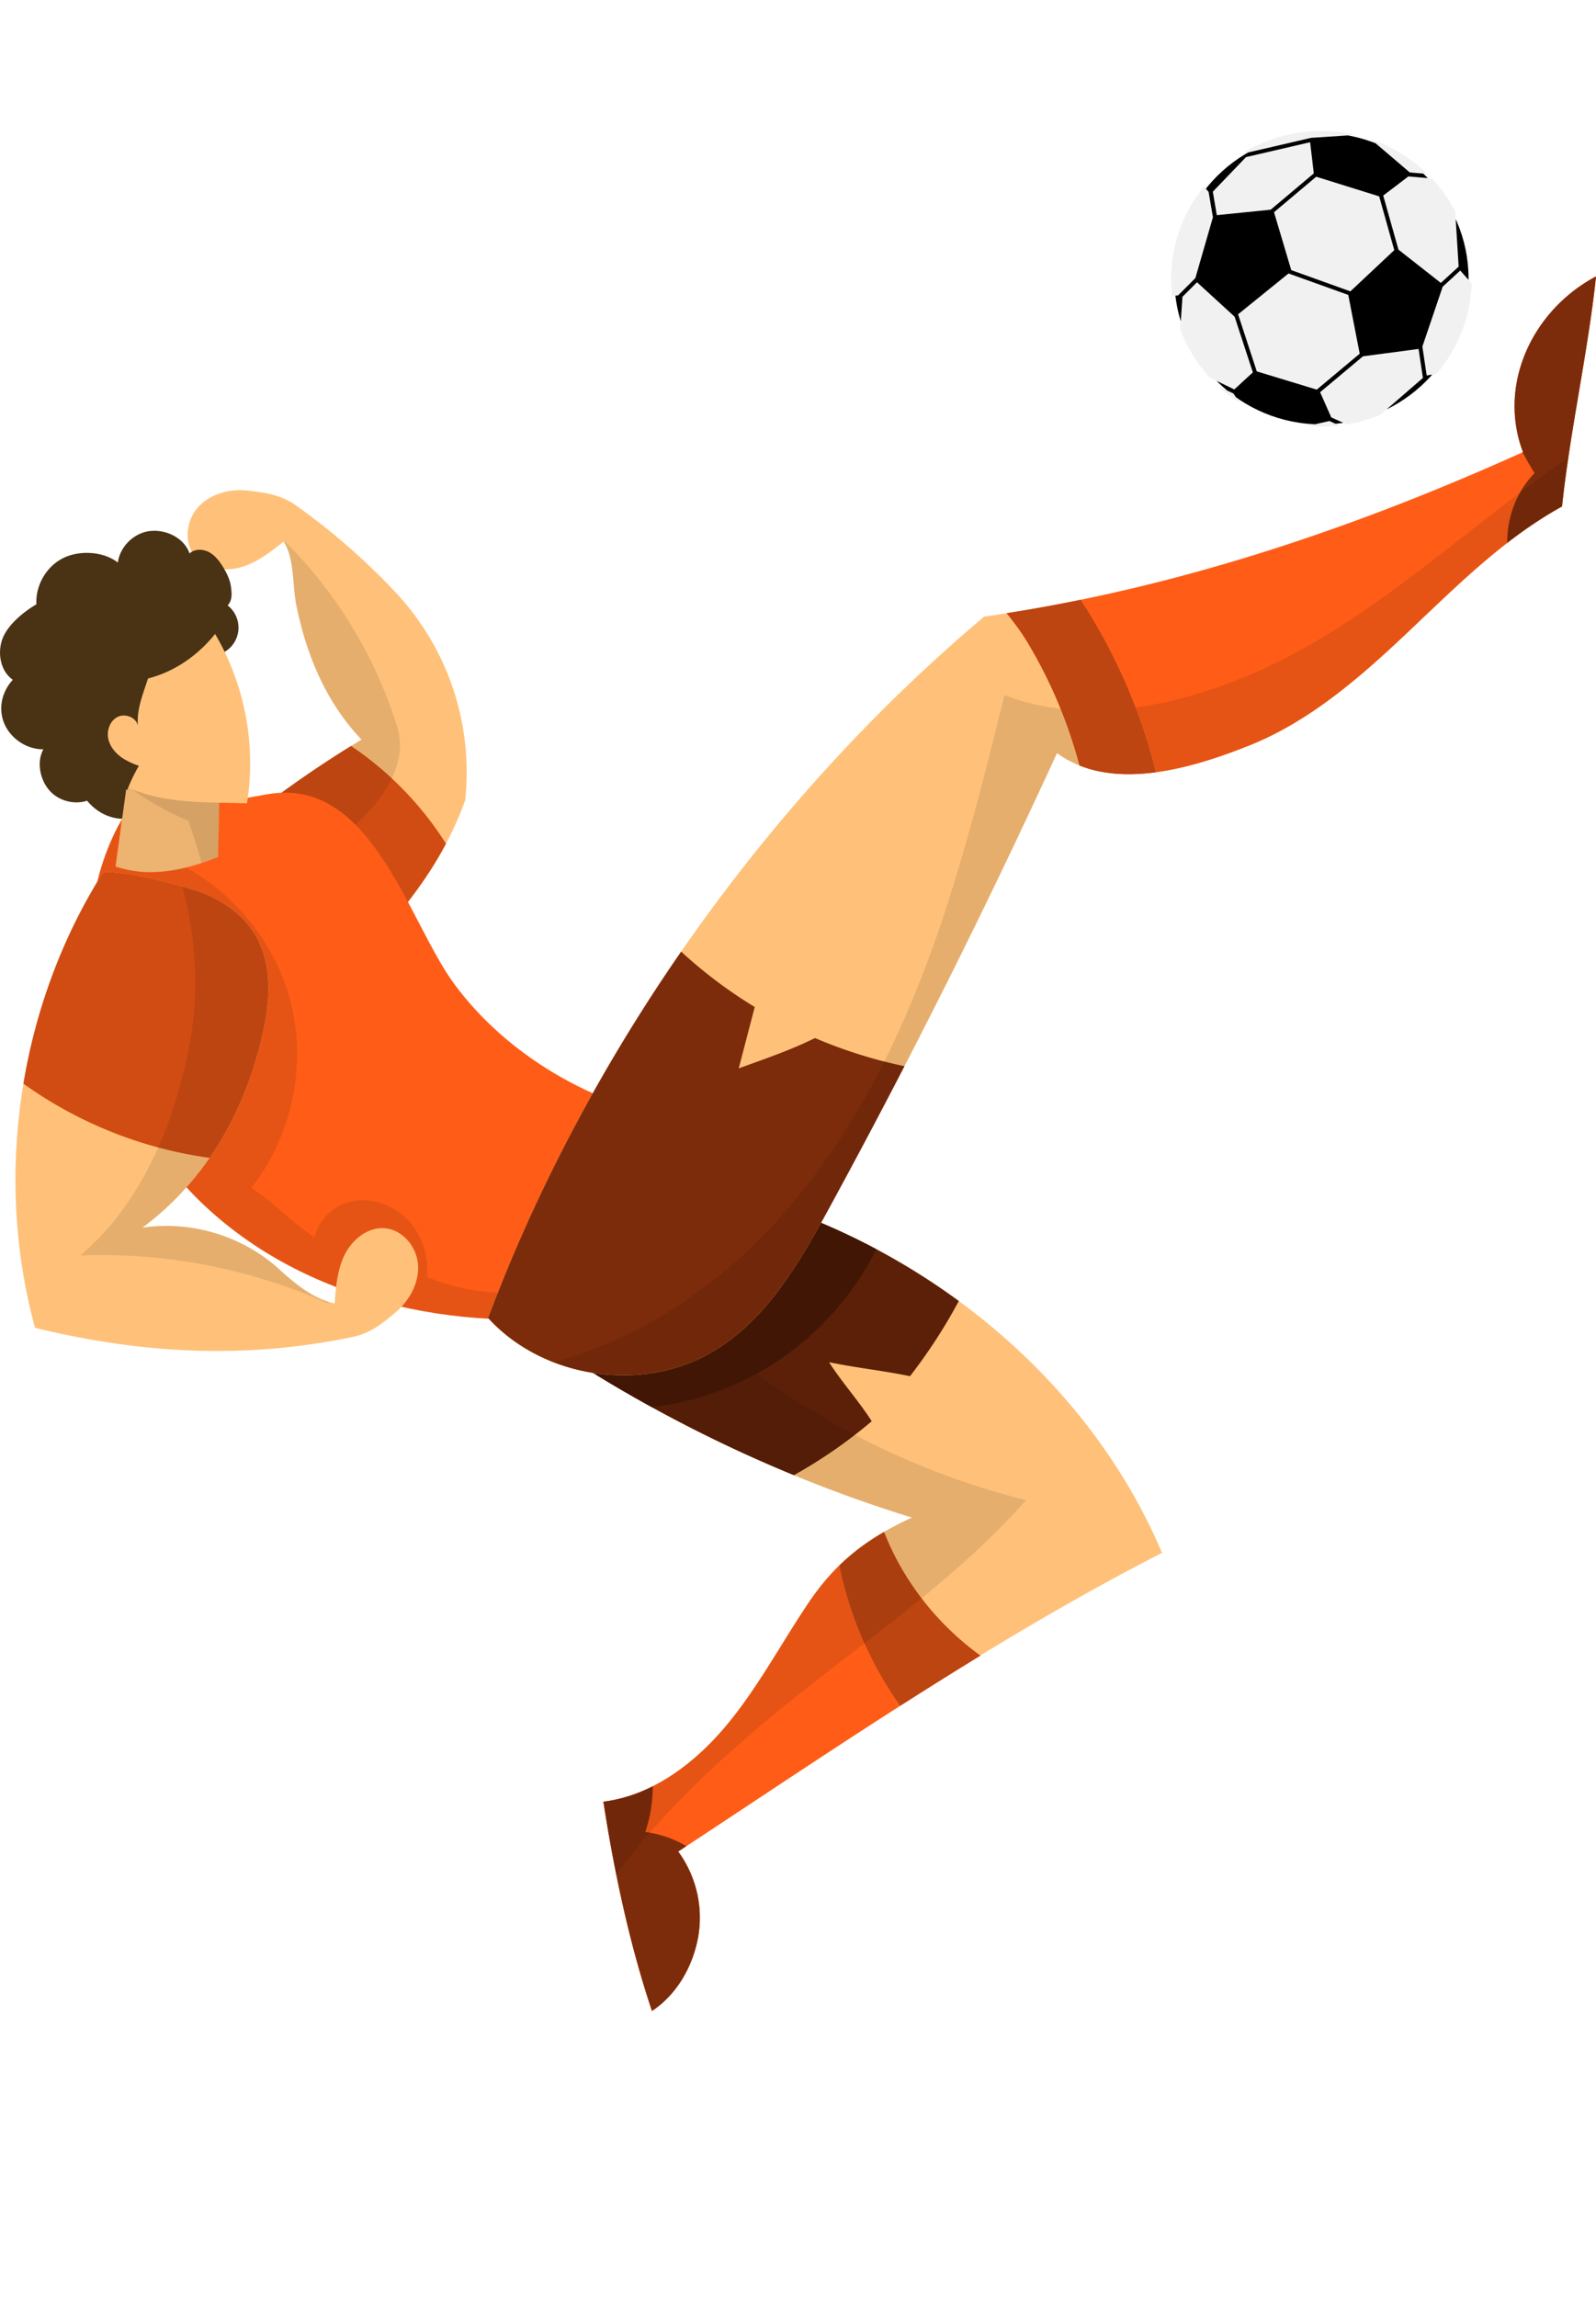 <svg id="Layer_1" data-name="Layer 1" xmlns="http://www.w3.org/2000/svg" xmlns:xlink="http://www.w3.org/1999/xlink" viewBox="0 -150 1955.09 2812.67">
  <defs>
    <clipPath id="clip-path" transform="translate(-430.21 -102.67)">
      <ellipse cx="2049.01" cy="294.04" rx="180.18" ry="178.41" fill="none"/>
    </clipPath>
  </defs>
  <style>
    #perna {
      transform-origin: 620px 1450px;
      animation: mov-perna 5s ease-in-out infinite alternate;
    }

    #Bola {
      animation: mov-bola 5s ease-in-out infinite alternate;
    }


    @keyframes mov-perna {
      to {
        transform: rotate(15deg);
      }
    }

    @keyframes mov-bola {
      to {
        transform: translate(0, -100px);
      }
    }

  </style>
  <g>
    <path d="M1000.17,932.12l0-.29a322,322,0,0,0-85.13-253.46,809.08,809.08,0,0,0-122-106.56c-18-12.81-36.9-15.85-58.85-18.31S688.5,557,673.46,573.16s-18.56,43.41-4.64,60.56c12.93,15.94,36.75,19.36,56.48,13.66s36.34-18.77,52.41-31.54c13.54,21.6,10.41,52.94,15.47,77.93,15.52,76.74,45.51,128.53,79.88,164.68A1308,1308,0,0,0,644.16,1033c65,25.55,102.13,104.33,129,168.81,96.29-67,187.3-158.48,226.44-268l.42-.51.09-.9c0-.06.05-.13.07-.2Z" transform="translate(-430.21 -102.67)" fill="#ffc179"/>
    <path d="M697.64,754.39A34.52,34.52,0,0,0,709.1,694.1c5.83-6.5,5.17-14.34,4-23s-5.14-16.67-9.71-24.11c-4.43-7.2-9.77-14.23-17.24-18.19s-17.52-4.1-23.72,1.66c-6.6-18.82-28.24-29.54-48.08-27.5s-37.15,18.89-39.77,38.65c-17.88-14-47.81-15.52-67.94-5s-33.11,33.43-31.8,56.11c-15.92,9.33-35.4,25.26-41.72,42.59s-2.3,39.25,12.79,49.86c-13.63,14.72-18.25,35.78-10.19,54.15s27.58,31.1,47.64,31C475,885.5,479,906.48,490,919.77s30.45,18.89,46.85,13.49c14.1,16.65,32.61,24.47,54.25,21.7A67,67,0,0,0,642,918.24c24.46-7.47,45.51-17.74,61.49-37.71,14.7-18.37,18.18-44,13.23-67S712.17,772.89,697.64,754.39Z" transform="translate(-430.21 -102.67)" fill="#4a3214"/>
    <path d="M1028.58,1546.75a1701.54,1701.54,0,0,0,518.71,264.39c-54.87,25.37-92.78,54-126.57,104.16s-62.15,104.12-100.89,150.52-90.55,85.7-150.52,93.27c13.18,85.3,32,174.46,59.51,256.25,30.59-20.21,50.24-55,56.6-91.11a137.11,137.11,0,0,0-24.56-104.13c197.13-129.63,382.94-258,592.8-365.77-88-207.86-278.71-365.33-494.32-432.13-64.86-20.09-134.25-31.62-200.71-17.68S1052.86,1483.35,1028.58,1546.75Z" transform="translate(-430.21 -102.67)" fill="#ffc179"/>
    <path d="M1359.34,1422.2c-64.86-20.09-134.25-31.62-200.71-17.68s-105.77,78.83-130.05,142.23a1701.59,1701.59,0,0,0,374.15,212.49,600.92,600.92,0,0,0,95.35-66.06c-14.9-23.62-37.33-48.67-52.23-72.3,33.81,7,65.32,10.16,99.12,17.12a656.14,656.14,0,0,0,59.77-92.07A833.62,833.62,0,0,0,1359.34,1422.2Z" transform="translate(-430.21 -102.67)" fill="#5c2008"/>
    <path d="M1513.17,1828.82c-37.26,21.56-66,47.55-92.27,86.48-33.81,50.12-62.18,104.12-100.94,150.52s-90.59,85.7-150.59,93.27c13.19,85.3,32,174.46,59.53,256.25,30.61-20.21,50.27-55,56.64-91.11A137.08,137.08,0,0,0,1261,2220.1c124.93-82.11,245.32-163.7,370.16-239.89C1578.6,1942.12,1536.7,1889.22,1513.17,1828.82Z" transform="translate(-430.21 -102.67)" fill="#ff5d17"/>
    <path d="M1513.17,1828.82a271.85,271.85,0,0,0-54.73,41,456.22,456.22,0,0,0,74.48,171.85q48.81-31.2,98.2-61.45C1578.6,1942.12,1536.7,1889.22,1513.17,1828.82Z" transform="translate(-430.21 -102.67)" fill="#bd4511"/>
    <path d="M1220.7,2196.19a175.55,175.55,0,0,0,9.18-56,186.33,186.33,0,0,1-60.51,18.93c13.19,85.3,32,174.46,59.53,256.25,30.61-20.21,50.27-55,56.64-91.11A137.08,137.08,0,0,0,1261,2220.1l10-6.58A130.85,130.85,0,0,0,1220.7,2196.19Z" transform="translate(-430.21 -102.67)" fill="#7d2c0b"/>
    <g opacity="0.1">
      <path d="M1167.54,1412.77l18-4.67C1179.47,1409.41,1173.46,1411,1167.54,1412.77Z" transform="translate(-430.21 -102.67)"/>
      <path d="M1143.15,1419.1l1.41,2a237,237,0,0,1,23-8.28Z" transform="translate(-430.21 -102.67)"/>
      <path d="M1369.5,2059.61c107.41-89.79,225-165,317.64-269.87-216.77-53.63-412.88-186.92-542.58-368.69-28.84,12.1-55.09,29.75-78.2,51.31-15.6,22.71-27.93,48.67-37.78,74.39a1701.31,1701.31,0,0,0,518.71,264.39c-54.87,25.37-92.78,54-126.57,104.16s-62.15,104.12-100.89,150.52-90.55,85.7-150.52,93.27c4.56,29.51,9.81,59.49,15.84,89.46C1236.72,2177.88,1302.07,2116,1369.5,2059.61Z" transform="translate(-430.21 -102.67)"/>
    </g>
    <path d="M1359.34,1422.2c-30.5-9.44-62-17-93.73-20.9a231,231,0,0,0-23.26,17.6c-59.79,51.62-92.07,119.74-124.54,190.4q54.27,35.48,111.14,66.76c52.9-6.65,104.37-24.77,149.25-53.58,53.41-34.28,96.93-83.37,125.76-139.88A829.87,829.87,0,0,0,1359.34,1422.2Z" transform="translate(-430.21 -102.67)" fill="#421605"/>
    <path d="M976.56,985.88A406.48,406.48,0,0,0,860.28,866.22a1308.22,1308.22,0,0,0-127.49,89.53c3.43,39.51,15.64,78,27.75,115.93,8.13,25.44,17.52,52.66,39.27,68.14,11.09,7.89,24.29,11.71,37.89,12.34C893.39,1104.78,943.18,1048.86,976.56,985.88Z" transform="translate(-430.21 -102.67)" fill="#d14c13"/>
    <g opacity="0.1">
      <path d="M916.79,842.85A551,551,0,0,0,779.14,615.6c-.47.08-.93.19-1.4.28,13.5,21.6,10.38,52.92,15.44,77.89,15.52,76.74,45.51,128.53,79.88,164.68a1309.72,1309.72,0,0,0-150.95,105.9,102,102,0,0,0,18.53,23.8c20.16,19,42.76,32.33,66.47,18.08C865.06,971.41,936.77,907.44,916.79,842.85Z" transform="translate(-430.21 -102.67)"/>
    </g>
    <path d="M1264.4,1324.71c-107.25-18.55-213-79-277.83-167.18-56.85-77.34-101.27-254.66-228.7-232.2l-179,31.55c-83.58,149.49-23.8,353.2,100.57,470.95s308.59,157.93,478.2,134.22c23.18-37,24.16-82.74,29.93-127C1229.33,1411.87,1261.15,1371.9,1264.4,1324.71Z" transform="translate(-430.21 -102.67)" fill="#ff5d17"/>
    <path d="M953.5,1516.52c1.9-24.54-5.63-50.06-22.08-68.37s-42-28.62-66.34-25-43.33,20.9-49.62,44.7c-29.27-19.14-48-41.4-77.27-60.53,50.59-64.13,68.59-152.68,47.07-231.47s-82-145.88-158.21-175.38c-9.84-22.36-29.36-35.43-51-38.44-79.38,149-19.57,349.38,103.37,465.78,109.67,103.83,265.88,147.34,417.58,139.92a273.93,273.93,0,0,0,32.77-45.18C1069.7,1541.21,1011.75,1540.31,953.5,1516.52Z" transform="translate(-430.21 -102.67)" opacity="0.1"/>
    <path d="M556.85,1020.43c-103.45,163.76-134.61,371.43-83.78,558.33,130.8,31.92,257.11,38.69,388.91,11.24,21.63-4.5,36.7-16.32,53.42-30.75s28.5-35.92,26.85-58S923,1458.19,901,1456.75c-20.49-1.34-39.18,13.82-48.4,32.17s-10.91,39.42-12.46,59.89c-25.05-4.74-48.9-24.36-67.69-41.59-44.54-40.85-108-60.16-167.73-51.06,79-59,126.71-144.05,147.85-240.34,8.66-39.47,10.88-83.16-9.66-118-16.73-28.35-46.72-47-78.27-56.38S589.77,1020.8,556.85,1020.43Z" transform="translate(-430.21 -102.67)" fill="#ffc179"/>
    <path d="M614.23,1020.73c28.56,0,56.38-7.85,83-18.48.74-27.19,1.52-54.31,1.48-82.53-31.43-34.85-64-66.87-100.67-96.14q-13.16,95.11-26.32,190.22A133.35,133.35,0,0,0,614.23,1020.73Z" transform="translate(-430.21 -102.67)" fill="#edb370"/>
    <path d="M585.51,914.42a348.36,348.36,0,0,0,75.39,43.36c5.85,17.06,11.44,34.34,16.38,51.77,6.73-2.21,13.4-4.67,20-7.3.74-27.19,1.52-54.31,1.48-82.53-31.43-34.85-64-66.87-100.67-96.14Z" transform="translate(-430.21 -102.67)" opacity="0.1"/>
    <path d="M671.77,696.57c52.13,67,74.77,156.14,60.94,239.89-49.59-1.58-103.07,1-147.82-20.4s-82.19-65.34-81.47-114.95c.56-38.1,24.23-74,57.19-93.16S635,686.75,671.77,696.57Z" transform="translate(-430.21 -102.67)" fill="#ffc179"/>
    <path d="M673,692.29c-38-10.13-80.71-8-114.71,11.74s-58.43,56.81-59,96.12c-.75,51.2,37.88,96.51,84.06,118.62.93.44,1.88.84,2.81,1.27a204.46,204.46,0,0,1,14.19-29.58,89.48,89.48,0,0,1-18.91-8.68c-8.8-5.6-16.32-14-18.55-24.2s1.93-22.09,11.21-26.85,22.82.32,24.94,10.53c-1.27-21.28,6-37.38,12.48-57.7,33.56-8.53,63.2-29.69,84.39-57.38A309.76,309.76,0,0,0,673,692.29Z" transform="translate(-430.21 -102.67)" fill="#4a3214"/>
    <path d="M458.88,1279.78A511.58,511.58,0,0,0,687,1370.63c31.63-45.75,53.18-98.34,65.58-154.81,8.66-39.47,10.88-83.16-9.66-118-16.73-28.35-46.72-47-78.27-56.38s-74.84-20.68-107.76-21.05C507.13,1099.13,474.13,1188,458.88,1279.78Z" transform="translate(-430.21 -102.67)" fill="#d14c13"/>
    <path d="M831.6,1546.62c-21.91-7-42.54-24.14-59.18-39.4-44.54-40.85-108-60.16-167.73-51.06,79-59,126.71-144.05,147.85-240.34,8.66-39.47,10.88-83.16-9.66-118-16.73-28.35-46.72-47-78.27-56.39-3.6-1.07-7.36-2.17-11.23-3.27,18,64.59,21,133.36,7.94,199.14-18.72,94.71-59,190.57-132.71,252.86a679.69,679.69,0,0,1,304,59.07C832.28,1548.4,831.94,1547.51,831.6,1546.62Z" transform="translate(-430.21 -102.67)" opacity="0.1"/>
    <g id="perna">
      <path d="M1635.91,707.78c228.68-32.51,449.42-106.38,660-201.41-31.3-82.65,11.42-173.74,89.45-215.2-9.6,91.56-32,190.13-41.63,281.69-70.69,39-128.58,97-187.21,152.45s-120.66,110.2-195.59,140.18S1790.34,922.38,1725,875q-130,283.56-279.39,557.7c-36.05,66.13-75.64,134.71-140,173.88-86.52,52.67-209.3,35.07-277.54-39.78C1150.08,1241.19,1369.67,931.33,1635.91,707.78Z" transform="translate(-430.21 -102.67)" fill="#ffc179"/>
      <path d="M1428.59,1223.89c-29.46,14.58-60,25-93.44,37.15q9.82-37.57,19.63-75.14a569.24,569.24,0,0,1-90.17-67.86c-97.45,140.83-178.15,293-236.49,448.73,68.24,74.85,191,92.45,277.54,39.78,64.33-39.17,103.92-107.75,140-173.88q47.22-86.65,92.54-174.32A576.52,576.52,0,0,1,1428.59,1223.89Z" transform="translate(-430.21 -102.67)" fill="#7d2c0b"/>
      <path d="M1960.88,865.49c74.93-30,137-84.71,195.59-140.18S2273,611.83,2343.68,572.86c9.6-91.56,32-190.13,41.63-281.69-78,41.46-120.75,132.55-89.45,215.2-202.1,91.23-413.6,162.92-632.51,197.28,9,11.17,17.62,22.55,24.85,34.54a585.09,585.09,0,0,1,64.42,151.93C1815.45,915.14,1895.92,891.47,1960.88,865.49Z" transform="translate(-430.21 -102.67)" fill="#ff5d17"/>
      <path d="M2276.57,617.53a520.14,520.14,0,0,1,67.11-44.67c9.6-91.56,32-190.13,41.63-281.69-78,41.46-120.75,132.55-89.45,215.2l-.51.23q6.86,13,14.66,25.53C2288.18,554.25,2276.1,586.22,2276.57,617.53Z" transform="translate(-430.21 -102.67)" fill="#7d2c0b"/>
      <path d="M1960.88,865.49c74.93-30,137-84.71,195.59-140.18S2273,611.83,2343.68,572.86c2.05-19.57,4.69-39.47,7.67-59.55-50.78,34.76-99.12,73.44-147.72,111.28-78.7,61.27-160,121.42-252.52,158.62S1753.82,839.59,1660.65,804c-30.33,122.21-60.81,244.9-108,361.63s-112.05,228.12-203,315.18c-67.83,64.93-151.19,115.55-241.32,140.15,63.63,24.7,138.8,21.25,197.36-14.4,64.33-39.17,103.92-107.75,140-173.88Q1594.91,1158.75,1725,875C1790.34,922.38,1885.94,895.46,1960.88,865.49Z" transform="translate(-430.21 -102.67)" opacity="0.1"/>
      <path d="M1846,898.43a689.52,689.52,0,0,0-92.06-211.19q-45.06,9.22-90.55,16.41c9,11.17,17.62,22.55,24.85,34.54a585.09,585.09,0,0,1,64.42,151.93C1781.13,901.47,1813.28,902.8,1846,898.43Z" transform="translate(-430.21 -102.67)" fill="#bd4511"/>
    </g>
  </g>
  <g id="Bola">
    <path d="M1894.52,293.22h0L1916,218.75h0l-5.26-31h0l-5-5.78-.66-.76a178.41,178.41,0,0,0-38.91,134l7.19-.78.41-.41.65-.66,4.78-4.77Zm92.17-83.72,16.66-14,36.15-30.43-2.78-23.49L2035,126.88h0l-78.49,18.2h0l-40.66,42.38,4.87,28.73Zm49.57-88,35.33-2.31,19.71-1.29A187.49,187.49,0,0,0,1955,138.46l1.24,1.6Zm120.86,42.35,4.12.36h0l17.55,1.53A184.79,184.79,0,0,0,2109.27,123l17.86,15.24ZM2013.19,283.94l71.24,25.59h0l2.78-2.61,51-47.87h0l-18.58-65.88-2.39-.75-74.74-23.33-.29.25-51.38,43.24,18,60.49,3.11,10.43,1.25.44Zm-72.33,150.59h0l-18-8.69A184.65,184.65,0,0,0,1949,446l-3.93-5.54Zm214.51-265.87h0l-17.62,13.43-13.2,10,1.29,4.57,17.38,61.67h0l51.9,40.73,21.8-19.92h0l-.32-5.15,0-.27-3.46-55.44-.45-7.19a181.36,181.36,0,0,0-28.55-40h0l-26.34-2.3Zm64.16,115.94-.5-.56-15.19,13.88-6.4,5.85-18.17,53.59-6.71,19.77h0l5.3,35.37h0l.43-.08,11.66-2A178.4,178.4,0,0,0,2233,299.76ZM1942.69,341h0l-.15-.45-46.06-42.17-16.22,16.22-1.56,1.56L1876,355.84a180.4,180.4,0,0,0,36.32,59.35h0l29.83,14.41h0l22-20.14.83-.76-12.59-38.42Zm225.2,39-1.69.23L2099.77,389l-2.84,2.39L2047.31,433l3.64,8.22,10,22.6h0l18.94,8.65h0a186,186,0,0,0,41.35-11.92L2135.76,448l37.45-32.45h0L2167.89,380Zm-135.58,94.28q8.25.74,16.7.74a187.86,187.86,0,0,0,21.73-1.26l-12-5.48Zm11-44.45.75-.63,1.15-1h0l45.32-37.94h0l2.69-2.25,2.61-2.19-14-72-34.91-12.54-38.25-13.75-61.79,50,22.9,69.88,64.59,19.64Z" transform="translate(-430.21 -102.67)" fill="#f1f1f1"/>
    <g clip-path="url(#clip-path)">
      <path d="M2049,102.67c-107.51,0-194.67,85.68-194.67,191.37S1941.5,485.41,2049,485.41,2243.68,399.73,2243.68,294,2156.52,102.67,2049,102.67ZM2190,410.43l-11.66,2-.43.08h0l-5.3-35.37h0l6.71-19.77,18.17-53.59,6.4-5.85L2219,284l.5.56L2233,299.76A178.4,178.4,0,0,1,2190,410.43Zm-110,62h0L2061,463.8h0l-10-22.6-3.64-8.22,49.62-41.55,2.84-2.39,66.43-8.83,1.69-.23h0l5.32,35.51h0L2135.76,448l-14.51,12.58A186,186,0,0,1,2079.9,472.45Zm-157-46.61,18,8.69h0l4.2,5.9L1949,446A184.65,184.65,0,0,1,1922.89,425.84Zm19.22,3.76h0l-29.83-14.41h0A180.4,180.4,0,0,1,1876,355.84l2.75-39.72,1.56-1.56,16.22-16.22,46.06,42.17.15.45h0l9.61,29.32,12.59,38.42-.83.76Zm-75.92-114.45A178.41,178.41,0,0,1,1905.1,181.2l.66.76,5,5.78h0l5.26,31h0l-21.49,74.47h0l-15.3,15.31-4.78,4.77-.65.66-.41.41Zm90.29-170.07h0l78.49-18.2h0l1.74,14.68,2.78,23.49-36.15,30.43-16.66,14-66,6.69-4.87-28.73Zm92.53-32a187.5,187.5,0,0,1,42.29,4.8l-19.71,1.29-35.33,2.31-80.07,18.58-1.24-1.6A185.67,185.67,0,0,1,2049,113.08Zm135.12,58.09a181.36,181.36,0,0,1,28.55,40l.45,7.19,3.46,55.44,0,.27.32,5.15h0l-21.8,19.92-51.9-40.73h0l-17.38-61.67-1.29-4.57,13.2-10,17.62-13.43h0l2.42.21,26.34,2.3ZM2012,283.49l-3.11-10.43-18-60.49,51.38-43.24.29-.25,74.74,23.33,2.39.75L2138.18,259h0l-51,47.87-2.78,2.61h0l-71.24-25.59h0Zm149.29-119.3h0l-4.12-.36-30-25.59L2109.27,123a184.79,184.79,0,0,1,69.52,42.72ZM1946.88,337.57l61.79-50,38.25,13.75,34.91,12.54,14,72L2093.2,388l-2.69,2.25h0l-45.32,37.94h0l-1.15,1-.75.63-8.93-2.72-64.59-19.64Zm111.86,130.69,12,5.48A187.86,187.86,0,0,1,2049,475q-8.45,0-16.7-.74Z" transform="translate(-430.21 -102.67)"/>
    </g>
  </g>
</svg>
